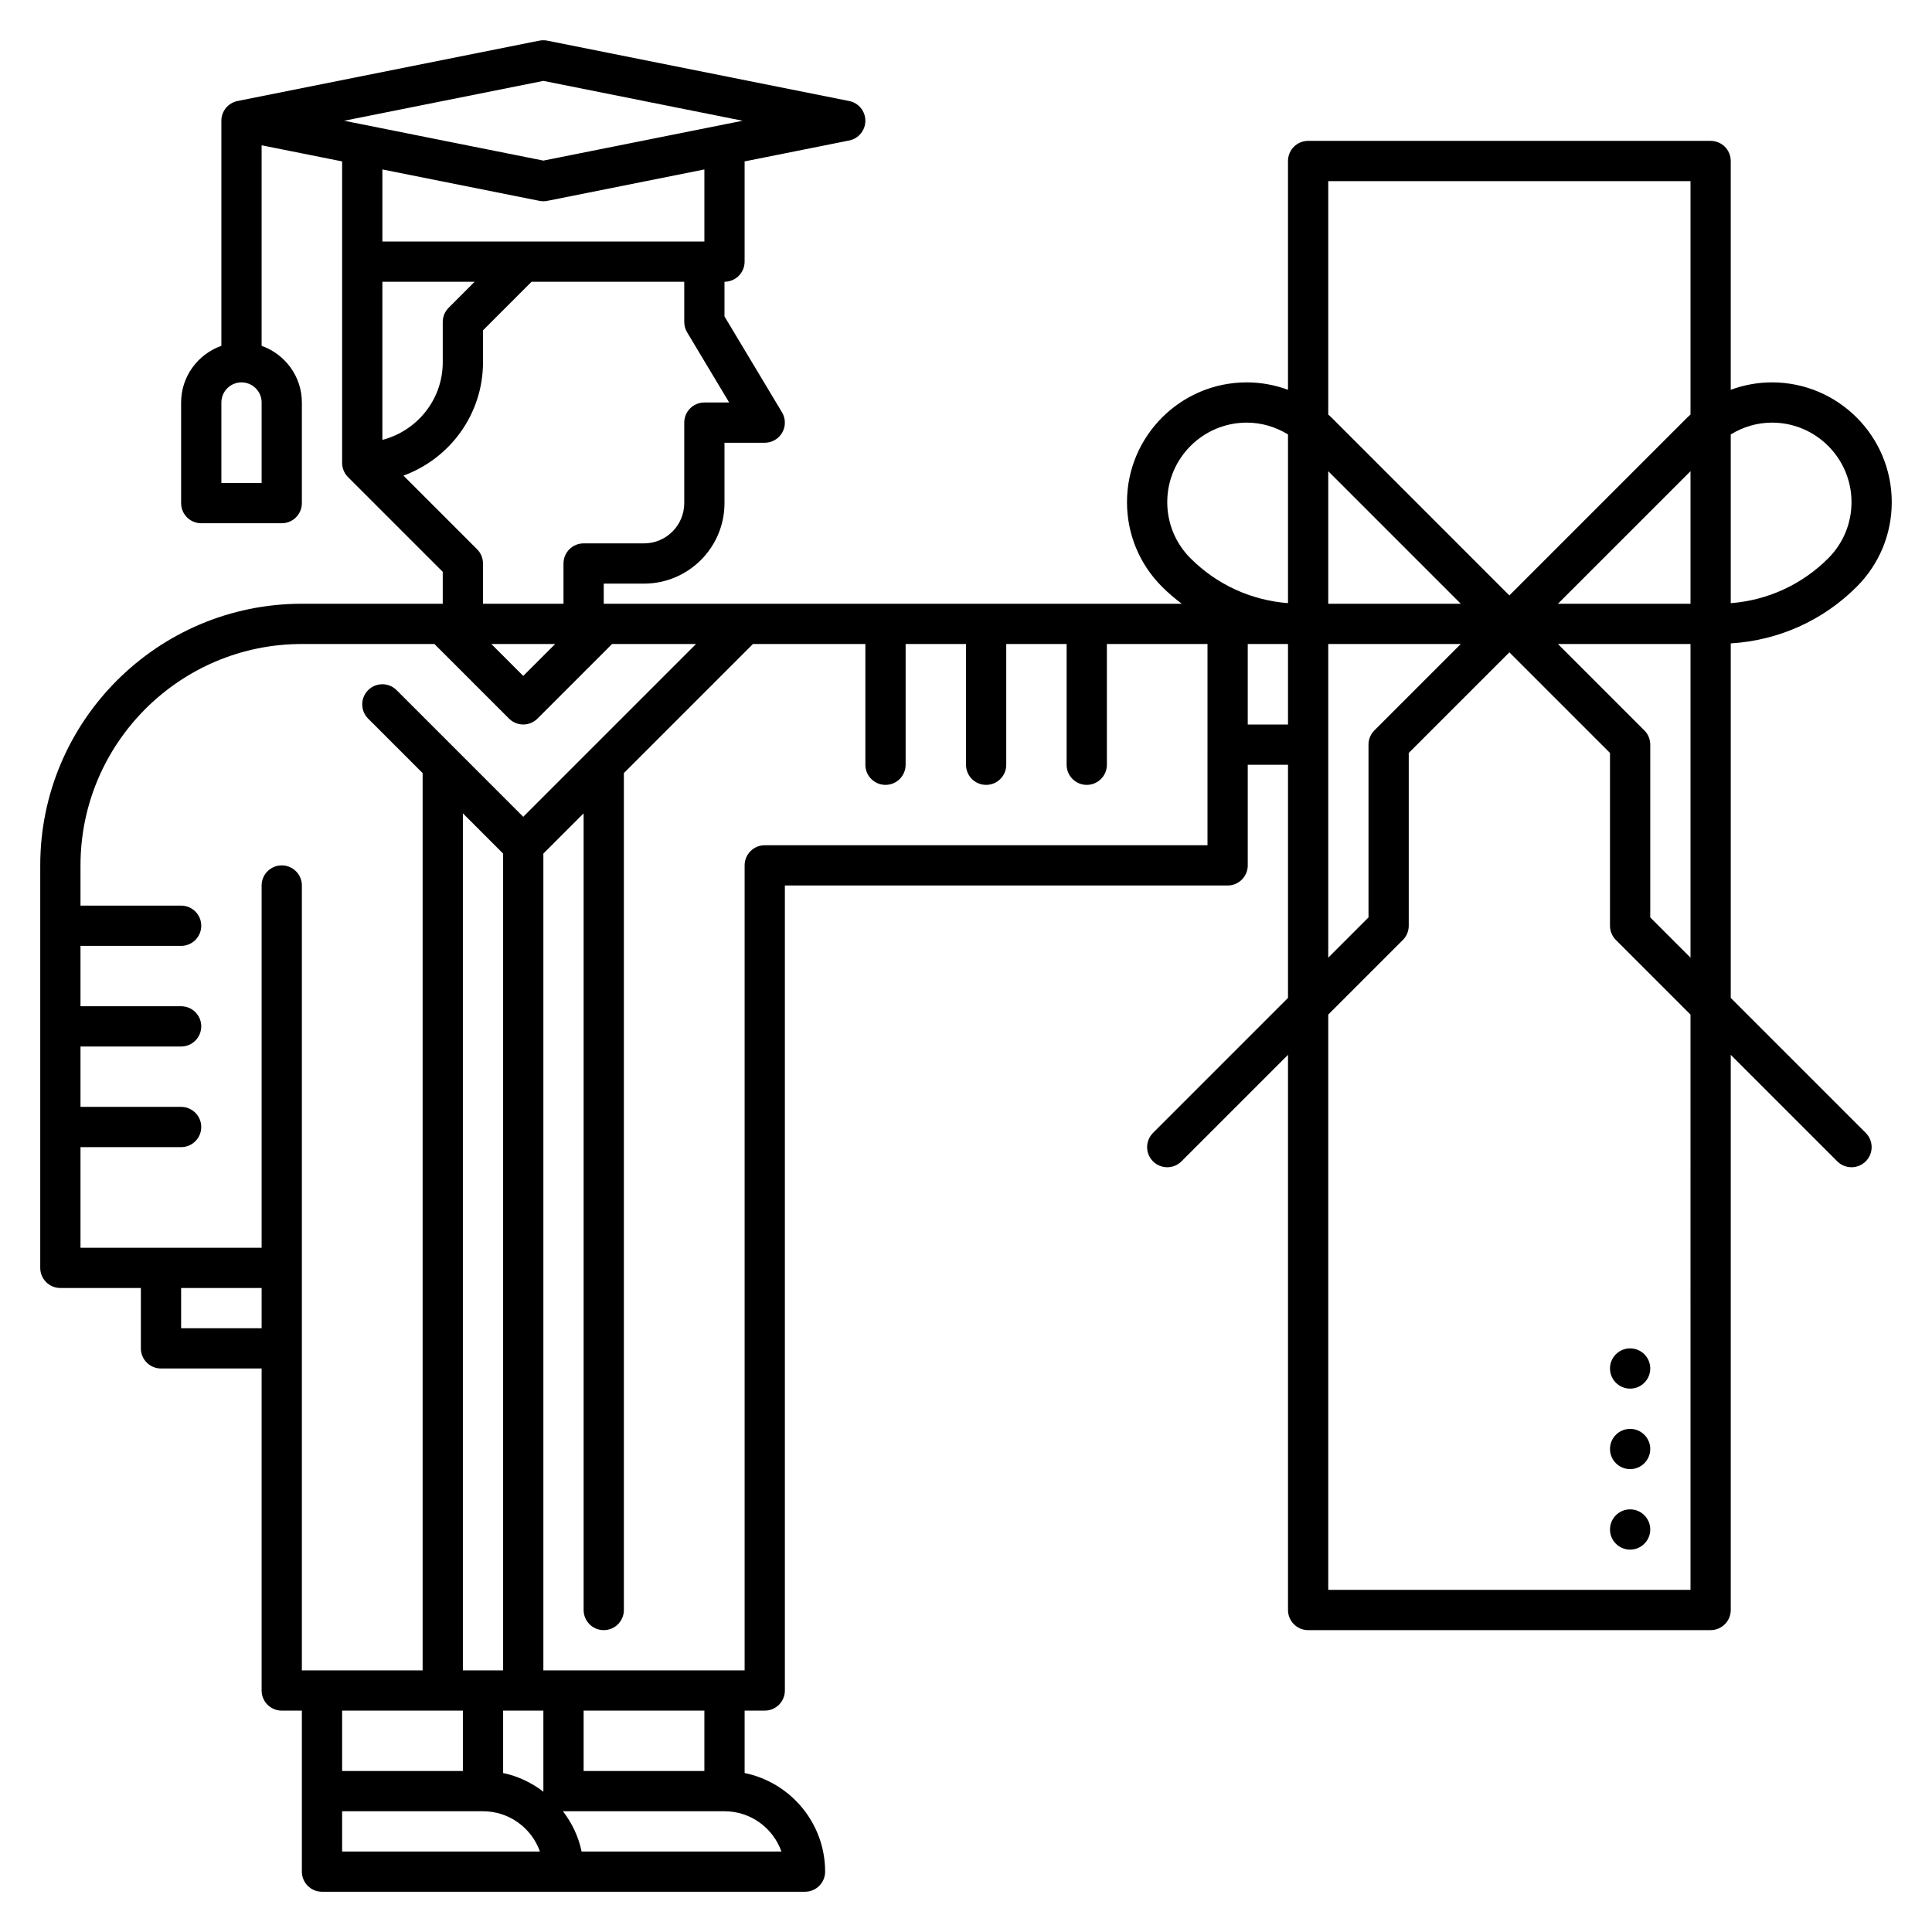 <svg id="Expand" enable-background="new 0 0 96 96" height="512" viewBox="0 0 96 96" width="512" xmlns="http://www.w3.org/2000/svg"><circle cx="81" cy="76" r="1"/><circle cx="81" cy="72" r="1"/><circle cx="81" cy="68" r="1"/><path d="m86 49.586v-17.616c2.364-.145 4.568-1.124 6.257-2.813 1.124-1.124 1.743-2.618 1.743-4.207 0-3.281-2.669-5.95-5.95-5.95-.711 0-1.401.13-2.05.368v-11.368c0-.552-.447-1-1-1h-20c-.553 0-1 .448-1 1v11.368c-.649-.238-1.339-.368-2.05-.368-3.281 0-5.95 2.669-5.95 5.95 0 1.589.619 3.083 1.743 4.207.307.308.638.583.977.843h-28.72v-1h2c2.206 0 4-1.794 4-4v-3h2c.36 0 .692-.194.87-.507s.173-.698-.013-1.007l-2.857-4.763v-1.723c.553 0 1-.448 1-1v-4.98l5.196-1.039c.467-.094.804-.504.804-.981s-.337-.887-.804-.98l-15-3c-.129-.026-.264-.026-.393 0l-15 3c-.466.093-.803.503-.803.98v11.184c-1.161.414-2 1.514-2 2.816v5c0 .552.447 1 1 1h4c.553 0 1-.448 1-1v-5c0-1.302-.839-2.402-2-2.816v-9.964l4 .8v4.98 10c0 .265.105.52.293.707l4.707 4.707v1.586h-7c-7.168 0-13 5.832-13 13v20c0 .552.447 1 1 1h4v3c0 .552.447 1 1 1h5v16c0 .552.447 1 1 1h1v8c0 .552.447 1 1 1h12 12c.553 0 1-.448 1-1 0-2.414-1.721-4.434-4-4.899v-3.101h1c.553 0 1-.448 1-1v-40h22c.553 0 1-.448 1-1v-5h2v11.586l-6.707 6.707c-.391.391-.391 1.023 0 1.414.195.195.451.293.707.293s.512-.098.707-.293l5.293-5.293v27.586c0 .552.447 1 1 1h20c.553 0 1-.448 1-1v-27.586l5.293 5.293c.195.195.451.293.707.293s.512-.098.707-.293c.391-.391.391-1.023 0-1.414zm-4.293-13.293-4.293-4.293h6.586v15.586l-2-2v-8.586c0-.265-.105-.52-.293-.707zm-15.707-12.879 6.586 6.586h-6.586zm18 6.586h-6.586l6.586-6.586zm4.05-9c2.178 0 3.95 1.772 3.95 3.95 0 1.055-.411 2.047-1.157 2.793-1.312 1.311-3.013 2.086-4.843 2.228v-8.384c.613-.375 1.313-.587 2.05-.587zm-22.05-12h18v11.6c-.052.048-.107.092-.157.143l-8.843 8.843-8.843-8.844c-.05-.05-.105-.094-.157-.143zm-4.05 12c.736 0 1.437.212 2.05.586v8.384c-1.829-.142-3.531-.916-4.843-2.228-.746-.745-1.157-1.737-1.157-2.792 0-2.178 1.772-3.95 3.95-3.95zm-34.95-16.98 9.901 1.98-9.901 1.98-9.901-1.98zm-14 19.98h-2v-4c0-.551.448-1 1-1s1 .449 1 1zm13.804-14.02c.064.014.131.02.196.02s.132-.006.196-.02l7.804-1.56v3.58h-16v-3.58zm-7.804 4.02h4.586l-1.293 1.293c-.188.187-.293.442-.293.707v2c0 1.858-1.279 3.411-3 3.858zm4.707 13.293-3.66-3.66c2.302-.84 3.953-3.044 3.953-5.633v-1.586l2.414-2.414h7.586v2c0 .181.049.359.143.515l2.09 3.485h-1.233c-.553 0-1 .448-1 1v4c0 1.103-.897 2-2 2h-3c-.553 0-1 .448-1 1v2h-4v-2c0-.265-.105-.52-.293-.707zm3.879 4.707-1.586 1.586-1.586-1.586zm-18.586 34v-2h4v2zm5-23c-.553 0-1 .448-1 1v18h-9v-5h5c.553 0 1-.448 1-1s-.447-1-1-1h-5v-3h5c.553 0 1-.448 1-1s-.447-1-1-1h-5v-3h5c.553 0 1-.448 1-1s-.447-1-1-1h-5v-2c0-6.065 4.935-11 11-11h6.586l3.707 3.707c.195.195.451.293.707.293s.512-.098.707-.293l3.707-3.707h4.172l-5.292 5.292c-.001.001-.001.001-.002.002l-3.292 3.292-3.292-3.292c-.001-.001-.001-.001-.002-.002l-2.999-2.999c-.391-.391-1.023-.391-1.414 0s-.391 1.023 0 1.414l2.707 2.707v44.586h-6v-39c0-.552-.447-1-1-1zm13 46c0 .011.006.02.006.031-.586-.445-1.26-.777-2.006-.93v-3.101h2zm-4-6v-42.586l2 2v40.586zm0 2v3h-6v-3zm-6 7v-2h7c1.304 0 2.416.836 2.829 2zm21.829 0h-9.93c-.152-.746-.485-1.421-.93-2.006.011 0 .02.006.031.006h8c1.304 0 2.416.836 2.829 2zm-3.829-4h-6v-3h6zm25-46h-22c-.553 0-1 .448-1 1v40h-10v-40.586l2-2v39.586c0 .552.447 1 1 1s1-.448 1-1v-41.586l6.414-6.414h5.586v6c0 .552.447 1 1 1s1-.448 1-1v-6h3v6c0 .552.447 1 1 1s1-.448 1-1v-6h3v6c0 .552.447 1 1 1s1-.448 1-1v-6h5zm2-6v-4h2v4zm4-4h6.586l-4.293 4.293c-.188.187-.293.442-.293.707v8.586l-2 2zm18 47h-18v-28.586l3.707-3.707c.188-.187.293-.442.293-.707v-8.586l5-5 5 5v8.586c0 .265.105.52.293.707l3.707 3.707z"/></svg>